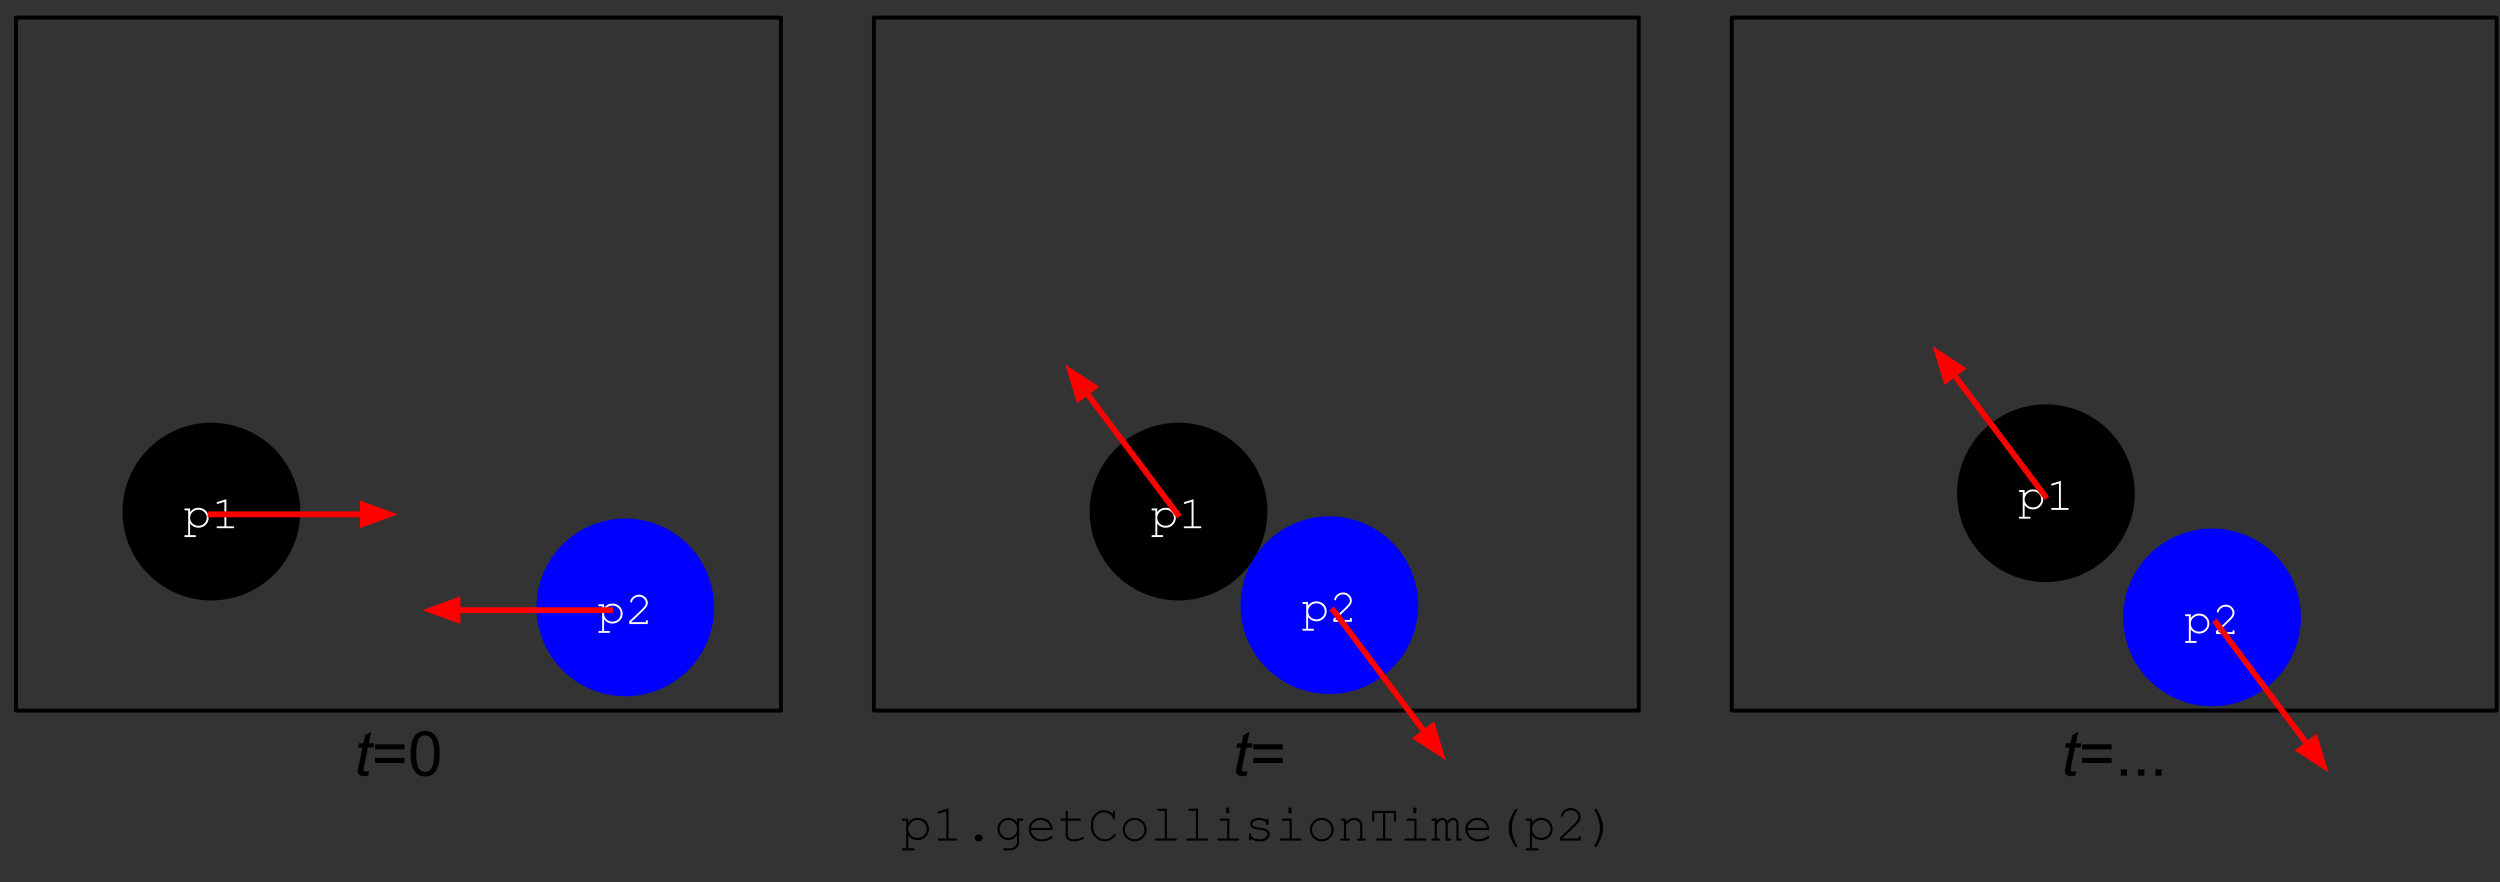 <svg version="1.1" viewBox="0.0 0.0 1282.223 452.48" fill="none" stroke="none" stroke-linecap="square" stroke-miterlimit="10" xmlns:xlink="http://www.w3.org/1999/xlink" xmlns="http://www.w3.org/2000/svg"><rect x="0.0" y="0.0" width="1282.223" height="452.48" fill="#333333" stroke="none"/><clipPath id="p.0"><path d="m0 0l1282.223 0l0 452.48l-1282.223 0l0 -452.48z" clip-rule="nonzero"/></clipPath><g clip-path="url(#p.0)"><path fill="#000000" fill-opacity="0.0" d="m0 0l1282.223 0l0 452.48l-1282.223 0z" fill-rule="evenodd"/><path fill="#000000" fill-opacity="0.0" d="m8.202 9.013l392.315 0l0 355.433l-392.315 0z" fill-rule="evenodd"/><path stroke="#000000" stroke-width="2.0" stroke-linejoin="round" stroke-linecap="butt" d="m8.202 9.013l392.315 0l0 355.433l-392.315 0z" fill-rule="evenodd"/><path fill="#000000" d="m62.824 262.385l0 0c0 -25.17 20.405 -45.575 45.575 -45.575l0 0c12.087 0 23.679 4.802 32.226 13.349c8.547 8.547 13.349 20.139 13.349 32.226l0 0c0 25.17 -20.405 45.575 -45.575 45.575l0 0c-25.17 0 -45.575 -20.405 -45.575 -45.575z" fill-rule="evenodd"/><path fill="#ffffff" d="m97.497 260.768l0 1.797q0.875 -1.062 1.875 -1.594q1.016 -0.547 2.391 -0.547q1.453 0 2.672 0.688q1.234 0.672 1.906 1.891q0.672 1.203 0.672 2.547q0 2.109 -1.516 3.625q-1.516 1.5 -3.734 1.5q-2.625 0 -4.266 -2.141l0 5.938l2.391 0q0.344 0 0.5 0.125q0.156 0.141 0.156 0.359q0 0.219 -0.156 0.359q-0.156 0.141 -0.5 0.141l-4.703 0q-0.359 0 -0.516 -0.141q-0.141 -0.141 -0.141 -0.359q0 -0.219 0.141 -0.359q0.156 -0.125 0.516 -0.125l1.328 0l0 -12.703l-1.328 0q-0.359 0 -0.516 -0.141q-0.141 -0.141 -0.141 -0.359q0 -0.219 0.141 -0.359q0.156 -0.141 0.516 -0.141l2.312 0zm8.531 4.781q0 -1.703 -1.25 -2.906q-1.234 -1.219 -3.016 -1.219q-1.781 0 -3.031 1.219q-1.234 1.219 -1.234 2.906q0 1.688 1.234 2.906q1.25 1.219 3.031 1.219q1.781 0 3.016 -1.203q1.25 -1.219 1.25 -2.922zm10.059 -9.531l0 13.922l3.375 0q0.359 0 0.5 0.141q0.156 0.125 0.156 0.344q0 0.219 -0.156 0.359q-0.141 0.141 -0.5 0.141l-7.734 0q-0.344 0 -0.5 -0.141q-0.156 -0.141 -0.156 -0.359q0 -0.219 0.156 -0.344q0.156 -0.141 0.5 -0.141l3.375 0l0 -12.562l-3.203 1.0q-0.234 0.078 -0.344 0.078q-0.172 0 -0.328 -0.141q-0.141 -0.156 -0.141 -0.359q0 -0.172 0.109 -0.328q0.094 -0.094 0.391 -0.188l4.5 -1.422z" fill-rule="nonzero"/><path fill="#000000" fill-opacity="0.0" d="m148.076 358.123l112.567 0l0 58.173l-112.567 0z" fill-rule="evenodd"/><path fill="#000000" d="m189.344 395.546l-0.469 2.312q-1.016 0.266 -1.969 0.266q-1.688 0 -2.688 -0.828q-0.75 -0.625 -0.75 -1.703q0 -0.547 0.406 -2.516l2.016 -9.641l-2.234 0l0.453 -2.188l2.234 0l0.859 -4.078l3.234 -1.953l-1.266 6.031l2.781 0l-0.469 2.188l-2.766 0l-1.922 9.172q-0.359 1.75 -0.359 2.094q0 0.5 0.281 0.766q0.297 0.266 0.953 0.266q0.938 0 1.672 -0.188z" fill-rule="nonzero"/><path fill="#000000" d="m207.469 384.375l-15.125 0l0 -2.625l15.125 0l0 2.625zm0 6.953l-15.125 0l0 -2.625l15.125 0l0 2.625zm3.109 -4.781q0 -4.062 0.828 -6.531q0.844 -2.484 2.484 -3.828q1.656 -1.344 4.156 -1.344q1.844 0 3.234 0.75q1.391 0.734 2.297 2.141q0.906 1.391 1.422 3.406q0.516 2.0 0.516 5.406q0 4.031 -0.828 6.516q-0.828 2.469 -2.484 3.828q-1.641 1.344 -4.156 1.344q-3.312 0 -5.203 -2.375q-2.266 -2.859 -2.266 -9.312zm2.891 0q0 5.641 1.312 7.516q1.328 1.859 3.266 1.859q1.938 0 3.25 -1.875q1.328 -1.875 1.328 -7.5q0 -5.656 -1.328 -7.516q-1.312 -1.859 -3.281 -1.859q-1.938 0 -3.094 1.641q-1.453 2.094 -1.453 7.734z" fill-rule="nonzero"/><path fill="#000000" fill-opacity="0.0" d="m448.202 9.013l392.315 0l0 355.433l-392.315 0z" fill-rule="evenodd"/><path stroke="#000000" stroke-width="2.0" stroke-linejoin="round" stroke-linecap="butt" d="m448.202 9.013l392.315 0l0 355.433l-392.315 0z" fill-rule="evenodd"/><path fill="#000000" fill-opacity="0.0" d="m888.202 9.013l392.315 0l0 355.433l-392.315 0z" fill-rule="evenodd"/><path stroke="#000000" stroke-width="2.0" stroke-linejoin="round" stroke-linecap="butt" d="m888.202 9.013l392.315 0l0 355.433l-392.315 0z" fill-rule="evenodd"/><path fill="#000000" fill-opacity="0.0" d="m433.154 358.123l425.543 0l0 90.488l-425.543 0z" fill-rule="evenodd"/><path fill="#000000" d="m639.808 395.546l-0.469 2.312q-1.016 0.266 -1.969 0.266q-1.688 0 -2.688 -0.828q-0.75 -0.625 -0.75 -1.703q0 -0.547 0.406 -2.516l2.016 -9.641l-2.234 0l0.453 -2.188l2.234 0l0.859 -4.078l3.234 -1.953l-1.266 6.031l2.781 0l-0.469 2.188l-2.766 0l-1.922 9.172q-0.359 1.75 -0.359 2.094q0 0.5 0.281 0.766q0.297 0.266 0.953 0.266q0.938 0 1.672 -0.188z" fill-rule="nonzero"/><path fill="#000000" d="m657.933 384.375l-15.125 0l0 -2.625l15.125 0l0 2.625zm0 6.953l-15.125 0l0 -2.625l15.125 0l0 2.625z" fill-rule="nonzero"/><path fill="#000000" d="m465.842 419.858l0 1.984q0.984 -1.188 2.094 -1.781q1.125 -0.594 2.641 -0.594q1.625 0 2.984 0.75q1.375 0.75 2.109 2.109q0.75 1.344 0.75 2.828q0 2.344 -1.688 4.031q-1.672 1.672 -4.141 1.672q-2.922 0 -4.75 -2.391l0 6.594l2.656 0q0.391 0 0.562 0.141q0.172 0.156 0.172 0.406q0 0.234 -0.172 0.391q-0.172 0.156 -0.562 0.156l-5.219 0q-0.391 0 -0.562 -0.156q-0.172 -0.156 -0.172 -0.391q0 -0.25 0.172 -0.406q0.172 -0.141 0.562 -0.141l1.469 0l0 -14.109l-1.469 0q-0.391 0 -0.562 -0.156q-0.172 -0.156 -0.172 -0.391q0 -0.234 0.172 -0.391q0.172 -0.156 0.562 -0.156l2.562 0zm9.484 5.297q0 -1.891 -1.375 -3.234q-1.375 -1.359 -3.359 -1.359q-1.984 0 -3.375 1.359q-1.375 1.359 -1.375 3.234q0 1.875 1.375 3.234q1.391 1.359 3.375 1.359q1.969 0 3.344 -1.344q1.391 -1.359 1.391 -3.25zm11.168 -10.594l0 15.469l3.75 0q0.391 0 0.562 0.156q0.172 0.141 0.172 0.391q0 0.234 -0.172 0.391q-0.172 0.156 -0.562 0.156l-8.578 0q-0.391 0 -0.562 -0.156q-0.172 -0.156 -0.172 -0.391q0 -0.25 0.172 -0.391q0.172 -0.156 0.562 -0.156l3.734 0l0 -13.953l-3.562 1.125q-0.25 0.078 -0.375 0.078q-0.188 0 -0.359 -0.156q-0.156 -0.172 -0.156 -0.391q0 -0.203 0.125 -0.375q0.109 -0.094 0.438 -0.219l4.984 -1.578zm15.231 13.422l0.469 0q0.734 0 1.25 0.516q0.531 0.516 0.531 1.25q0 0.75 -0.531 1.266q-0.531 0.5 -1.25 0.5l-0.469 0q-0.719 0 -1.25 -0.516q-0.516 -0.516 -0.516 -1.234q0 -0.766 0.516 -1.266q0.531 -0.516 1.25 -0.516zm19.903 -6.125l0 -2.0l2.562 0q0.391 0 0.562 0.156q0.172 0.156 0.172 0.391q0 0.234 -0.172 0.391q-0.172 0.156 -0.562 0.156l-1.469 0l0 10.922q0 1.094 -0.469 1.953q-0.312 0.578 -1.047 1.188q-0.719 0.609 -1.328 0.875q-0.594 0.266 -1.594 0.266l-3.094 0q-0.391 0 -0.562 -0.156q-0.172 -0.156 -0.172 -0.391q0 -0.25 0.172 -0.406q0.172 -0.156 0.562 -0.156l3.141 0.016q0.953 0 1.719 -0.5q0.781 -0.5 1.297 -1.453q0.281 -0.547 0.281 -1.391l0 -3.281q-1.75 2.422 -4.531 2.422q-2.25 0 -3.891 -1.672q-1.625 -1.688 -1.625 -4.031q0 -2.359 1.625 -4.016q1.641 -1.672 3.891 -1.672q2.781 0 4.531 2.391zm0 3.297q0 -1.938 -1.328 -3.266q-1.312 -1.328 -3.141 -1.328q-1.844 0 -3.156 1.344q-1.312 1.328 -1.312 3.25q0 1.922 1.312 3.266q1.312 1.328 3.156 1.328q1.828 0 3.141 -1.328q1.328 -1.344 1.328 -3.266zm18.231 0.594l-11.141 0q0.297 2.125 1.781 3.422q1.5 1.297 3.688 1.297q1.234 0 2.562 -0.406q1.344 -0.406 2.188 -1.078q0.25 -0.188 0.438 -0.188q0.203 0 0.359 0.172q0.156 0.156 0.156 0.375q0 0.219 -0.203 0.422q-0.625 0.656 -2.219 1.219q-1.594 0.562 -3.281 0.562q-2.812 0 -4.688 -1.828q-1.875 -1.844 -1.875 -4.469q0 -2.375 1.75 -4.078q1.766 -1.703 4.375 -1.703q2.688 0 4.406 1.75q1.734 1.75 1.703 4.531zm-1.094 -1.109q-0.328 -1.812 -1.719 -2.938q-1.391 -1.141 -3.297 -1.141q-1.906 0 -3.297 1.125q-1.375 1.125 -1.719 2.953l10.031 0zm8.934 -4.781l5.938 0q0.391 0 0.562 0.156q0.172 0.156 0.172 0.391q0 0.234 -0.172 0.391q-0.172 0.156 -0.562 0.156l-5.938 0l0 7.281q0 0.953 0.766 1.594q0.766 0.641 2.234 0.641q1.109 0 2.391 -0.328q1.297 -0.344 2.0 -0.766q0.266 -0.156 0.438 -0.156q0.203 0 0.359 0.156q0.156 0.156 0.156 0.391q0 0.188 -0.172 0.359q-0.406 0.422 -2.016 0.922q-1.609 0.5 -3.078 0.5q-1.922 0 -3.062 -0.891q-1.125 -0.891 -1.125 -2.422l0 -7.281l-2.016 0q-0.391 0 -0.562 -0.156q-0.156 -0.156 -0.156 -0.391q0 -0.234 0.156 -0.391q0.172 -0.156 0.562 -0.156l2.016 0l0 -3.234q0 -0.391 0.156 -0.562q0.156 -0.172 0.391 -0.172q0.25 0 0.406 0.172q0.156 0.172 0.156 0.562l0 3.234zm23.059 -2.469l0 -0.766q0 -0.391 0.141 -0.562q0.156 -0.172 0.406 -0.172q0.234 0 0.391 0.172q0.156 0.172 0.156 0.562l0 3.031q0 0.406 -0.156 0.578q-0.156 0.172 -0.391 0.172q-0.219 0 -0.375 -0.156q-0.156 -0.156 -0.172 -0.516q-0.062 -1.094 -1.188 -1.938q-1.516 -1.156 -3.438 -1.156q-1.266 0 -2.375 0.562q-0.844 0.406 -1.328 0.984q-0.859 1.016 -1.375 2.25q-0.359 0.906 -0.359 2.062l0 1.906q0 2.453 1.766 4.266q1.766 1.797 4.109 1.797q1.406 0 2.516 -0.609q1.125 -0.625 2.156 -1.859q0.219 -0.266 0.5 -0.266q0.234 0 0.375 0.141q0.141 0.141 0.141 0.359q0 0.297 -0.562 0.906q-1.062 1.203 -2.406 1.812q-1.328 0.594 -2.688 0.594q-1.188 0 -2.406 -0.453q-0.938 -0.344 -1.547 -0.812q-0.609 -0.469 -1.516 -1.578q-0.891 -1.125 -1.219 -2.062q-0.312 -0.938 -0.312 -2.078l0 -2.219q0 -1.625 0.859 -3.297q0.875 -1.688 2.375 -2.594q1.5 -0.906 3.25 -0.906q2.719 0 4.672 1.844zm17.293 8.125q0 2.5 -1.797 4.266q-1.781 1.766 -4.312 1.766q-2.547 0 -4.328 -1.766q-1.781 -1.781 -1.781 -4.266q0 -2.5 1.781 -4.266q1.781 -1.781 4.328 -1.781q2.531 0 4.312 1.766q1.797 1.766 1.797 4.281zm-1.109 0q0 -2.062 -1.469 -3.5q-1.453 -1.453 -3.547 -1.453q-2.078 0 -3.547 1.453q-1.453 1.453 -1.453 3.5q0 2.031 1.453 3.5q1.469 1.453 3.547 1.453q2.094 0 3.547 -1.453q1.469 -1.453 1.469 -3.5zm11.543 -10.719l0 15.234l4.297 0q0.406 0 0.578 0.156q0.172 0.141 0.172 0.391q0 0.234 -0.172 0.391q-0.172 0.156 -0.578 0.156l-9.688 0q-0.391 0 -0.562 -0.156q-0.156 -0.156 -0.156 -0.391q0 -0.25 0.156 -0.391q0.172 -0.156 0.562 -0.156l4.297 0l0 -14.141l-3.141 0q-0.391 0 -0.578 -0.156q-0.172 -0.156 -0.172 -0.391q0 -0.234 0.172 -0.391q0.172 -0.156 0.578 -0.156l4.234 0zm15.996 0l0 15.234l4.297 0q0.406 0 0.578 0.156q0.172 0.141 0.172 0.391q0 0.234 -0.172 0.391q-0.172 0.156 -0.578 0.156l-9.688 0q-0.391 0 -0.562 -0.156q-0.156 -0.156 -0.156 -0.391q0 -0.25 0.156 -0.391q0.172 -0.156 0.562 -0.156l4.297 0l0 -14.141l-3.141 0q-0.391 0 -0.578 -0.156q-0.172 -0.156 -0.172 -0.391q0 -0.234 0.172 -0.391q0.172 -0.156 0.578 -0.156l4.234 0zm15.981 -0.547l0 2.812l-1.609 0l0 -2.812l1.609 0zm0.047 5.609l0 10.172l4.297 0q0.406 0 0.562 0.156q0.172 0.141 0.172 0.391q0 0.234 -0.172 0.391q-0.156 0.156 -0.562 0.156l-9.688 0q-0.391 0 -0.562 -0.156q-0.172 -0.156 -0.172 -0.391q0 -0.25 0.172 -0.391q0.172 -0.156 0.562 -0.156l4.297 0l0 -9.078l-3.188 0q-0.391 0 -0.578 -0.156q-0.172 -0.156 -0.172 -0.391q0 -0.234 0.172 -0.391q0.172 -0.156 0.578 -0.156l4.281 0zm19.028 0.703q0 -0.375 0.156 -0.531q0.156 -0.172 0.391 -0.172q0.25 0 0.406 0.172q0.156 0.156 0.156 0.562l0 1.875q0 0.391 -0.156 0.562q-0.156 0.172 -0.406 0.172q-0.219 0 -0.375 -0.141q-0.141 -0.156 -0.172 -0.469q-0.078 -0.781 -0.812 -1.297q-1.062 -0.734 -2.812 -0.734q-1.844 0 -2.859 0.75q-0.766 0.562 -0.766 1.25q0 0.781 0.906 1.297q0.625 0.375 2.375 0.562q2.281 0.25 3.156 0.562q1.266 0.453 1.875 1.266q0.625 0.797 0.625 1.734q0 1.391 -1.344 2.484q-1.328 1.078 -3.922 1.078q-2.594 0 -4.25 -1.312q0 0.453 -0.047 0.578q-0.047 0.125 -0.188 0.219q-0.141 0.094 -0.312 0.094q-0.234 0 -0.391 -0.172q-0.156 -0.172 -0.156 -0.562l0 -2.25q0 -0.391 0.156 -0.547q0.156 -0.172 0.391 -0.172q0.234 0 0.391 0.156q0.172 0.156 0.172 0.438q0 0.594 0.297 1.0q0.469 0.625 1.453 1.047q1.0 0.406 2.438 0.406q2.141 0 3.172 -0.797q1.047 -0.797 1.047 -1.688q0 -1.016 -1.047 -1.625q-1.062 -0.609 -3.109 -0.812q-2.031 -0.219 -2.922 -0.547q-0.875 -0.344 -1.375 -1.016q-0.5 -0.688 -0.5 -1.469q0 -1.406 1.375 -2.219q1.391 -0.828 3.297 -0.828q2.266 0 3.688 1.094zm12.918 -6.312l0 2.812l-1.609 0l0 -2.812l1.609 0zm0.047 5.609l0 10.172l4.297 0q0.406 0 0.562 0.156q0.172 0.141 0.172 0.391q0 0.234 -0.172 0.391q-0.156 0.156 -0.562 0.156l-9.688 0q-0.391 0 -0.562 -0.156q-0.172 -0.156 -0.172 -0.391q0 -0.25 0.172 -0.391q0.172 -0.156 0.562 -0.156l4.297 0l0 -9.078l-3.188 0q-0.391 0 -0.578 -0.156q-0.172 -0.156 -0.172 -0.391q0 -0.234 0.172 -0.391q0.172 -0.156 0.578 -0.156l4.281 0zm21.528 5.656q0 2.5 -1.797 4.266q-1.781 1.766 -4.312 1.766q-2.547 0 -4.328 -1.766q-1.781 -1.781 -1.781 -4.266q0 -2.5 1.781 -4.266q1.781 -1.781 4.328 -1.781q2.531 0 4.312 1.766q1.797 1.766 1.797 4.281zm-1.109 0q0 -2.062 -1.469 -3.5q-1.453 -1.453 -3.547 -1.453q-2.078 0 -3.547 1.453q-1.453 1.453 -1.453 3.5q0 2.031 1.453 3.5q1.469 1.453 3.547 1.453q2.094 0 3.547 -1.453q1.469 -1.453 1.469 -3.5zm7.465 -5.656l0 1.641q1.141 -1.156 2.062 -1.594q0.922 -0.438 2.078 -0.438q1.25 0 2.281 0.531q0.734 0.391 1.328 1.297q0.594 0.906 0.594 1.844l0 6.891l0.922 0q0.391 0 0.547 0.156q0.172 0.141 0.172 0.391q0 0.234 -0.172 0.391q-0.156 0.156 -0.547 0.156l-2.938 0q-0.391 0 -0.562 -0.156q-0.172 -0.156 -0.172 -0.391q0 -0.25 0.172 -0.391q0.172 -0.156 0.562 -0.156l0.922 0l0 -6.703q0 -1.156 -0.859 -1.953q-0.844 -0.812 -2.25 -0.812q-1.094 0 -1.891 0.438q-0.781 0.438 -2.25 2.172l0 6.859l1.234 0q0.391 0 0.562 0.156q0.172 0.141 0.172 0.391q0 0.234 -0.172 0.391q-0.172 0.156 -0.562 0.156l-3.562 0q-0.391 0 -0.562 -0.156q-0.172 -0.156 -0.172 -0.391q0 -0.25 0.172 -0.391q0.172 -0.156 0.562 -0.156l1.234 0l0 -9.078l-0.922 0q-0.391 0 -0.562 -0.156q-0.172 -0.156 -0.172 -0.391q0 -0.234 0.172 -0.391q0.172 -0.156 0.562 -0.156l2.016 0zm20.059 -2.875l0 13.047l2.844 0q0.391 0 0.562 0.156q0.172 0.141 0.172 0.391q0 0.234 -0.172 0.391q-0.172 0.156 -0.562 0.156l-6.781 0q-0.391 0 -0.562 -0.156q-0.172 -0.156 -0.172 -0.391q0 -0.25 0.172 -0.391q0.172 -0.156 0.562 -0.156l2.844 0l0 -13.047l-4.484 0l0 3.797q0 0.406 -0.156 0.578q-0.141 0.156 -0.391 0.156q-0.234 0 -0.391 -0.156q-0.156 -0.172 -0.156 -0.578l0 -4.891l12.25 0l0 4.891q0 0.406 -0.156 0.578q-0.141 0.156 -0.391 0.156q-0.25 0 -0.406 -0.156q-0.141 -0.172 -0.141 -0.578l0 -3.797l-4.484 0zm15.996 -2.734l0 2.812l-1.609 0l0 -2.812l1.609 0zm0.047 5.609l0 10.172l4.297 0q0.406 0 0.562 0.156q0.172 0.141 0.172 0.391q0 0.234 -0.172 0.391q-0.156 0.156 -0.562 0.156l-9.688 0q-0.391 0 -0.562 -0.156q-0.172 -0.156 -0.172 -0.391q0 -0.25 0.172 -0.391q0.172 -0.156 0.562 -0.156l4.297 0l0 -9.078l-3.188 0q-0.391 0 -0.578 -0.156q-0.172 -0.156 -0.172 -0.391q0 -0.234 0.172 -0.391q0.172 -0.156 0.578 -0.156l4.281 0zm10.434 0l0 1.094q1.391 -1.484 2.797 -1.484q0.859 0 1.484 0.453q0.641 0.438 1.078 1.344q0.719 -0.906 1.469 -1.344q0.75 -0.453 1.5 -0.453q1.188 0 1.891 0.766q0.922 0.984 0.922 2.156l0 7.641l0.922 0q0.391 0 0.562 0.156q0.172 0.141 0.172 0.391q0 0.234 -0.172 0.391q-0.172 0.156 -0.562 0.156l-2.016 0l0 -8.625q0 -0.844 -0.516 -1.391q-0.5 -0.547 -1.156 -0.547q-0.594 0 -1.266 0.453q-0.656 0.453 -1.516 1.766l0 7.25l0.922 0q0.391 0 0.547 0.156q0.172 0.141 0.172 0.391q0 0.234 -0.172 0.391q-0.156 0.156 -0.547 0.156l-2.016 0l0 -8.547q0 -0.875 -0.516 -1.438q-0.516 -0.578 -1.156 -0.578q-0.578 0 -1.156 0.391q-0.797 0.531 -1.672 1.828l0 7.25l0.922 0q0.391 0 0.562 0.156q0.172 0.141 0.172 0.391q0 0.234 -0.172 0.391q-0.172 0.156 -0.562 0.156l-2.938 0q-0.391 0 -0.562 -0.156q-0.172 -0.156 -0.172 -0.391q0 -0.25 0.172 -0.391q0.172 -0.156 0.562 -0.156l0.922 0l0 -9.078l-0.922 0q-0.391 0 -0.562 -0.156q-0.172 -0.156 -0.172 -0.391q0 -0.234 0.172 -0.391q0.172 -0.156 0.562 -0.156l2.016 0zm26.887 5.891l-11.141 0q0.297 2.125 1.781 3.422q1.5 1.297 3.688 1.297q1.234 0 2.562 -0.406q1.344 -0.406 2.188 -1.078q0.25 -0.188 0.438 -0.188q0.203 0 0.359 0.172q0.156 0.156 0.156 0.375q0 0.219 -0.203 0.422q-0.625 0.656 -2.219 1.219q-1.594 0.562 -3.281 0.562q-2.812 0 -4.688 -1.828q-1.875 -1.844 -1.875 -4.469q0 -2.375 1.75 -4.078q1.766 -1.703 4.375 -1.703q2.688 0 4.406 1.75q1.734 1.75 1.703 4.531zm-1.094 -1.109q-0.328 -1.812 -1.719 -2.938q-1.391 -1.141 -3.297 -1.141q-1.906 0 -3.297 1.125q-1.375 1.125 -1.719 2.953l10.031 0zm11.059 0q0 -1.5 0.391 -3.172q0.391 -1.688 1.5 -3.875q1.109 -2.203 1.609 -2.656q0.156 -0.141 0.344 -0.141q0.234 0 0.391 0.156q0.172 0.156 0.172 0.375q0 0.125 -0.094 0.281q-1.438 2.625 -2.047 4.766q-0.609 2.141 -0.609 4.266q0 2.156 0.609 4.297q0.609 2.125 2.047 4.734q0.094 0.156 0.094 0.297q0 0.219 -0.172 0.375q-0.156 0.172 -0.391 0.172q-0.188 0 -0.344 -0.156q-0.484 -0.438 -1.578 -2.594q-1.094 -2.141 -1.516 -3.781q-0.406 -1.656 -0.406 -3.344zm11.996 -4.781l0 1.984q0.984 -1.188 2.094 -1.781q1.125 -0.594 2.641 -0.594q1.625 0 2.984 0.75q1.375 0.75 2.109 2.109q0.75 1.344 0.75 2.828q0 2.344 -1.688 4.031q-1.672 1.672 -4.141 1.672q-2.922 0 -4.75 -2.391l0 6.594l2.656 0q0.391 0 0.562 0.141q0.172 0.156 0.172 0.406q0 0.234 -0.172 0.391q-0.172 0.156 -0.562 0.156l-5.219 0q-0.391 0 -0.562 -0.156q-0.172 -0.156 -0.172 -0.391q0 -0.25 0.172 -0.406q0.172 -0.141 0.562 -0.141l1.469 0l0 -14.109l-1.469 0q-0.391 0 -0.562 -0.156q-0.172 -0.156 -0.172 -0.391q0 -0.234 0.172 -0.391q0.172 -0.156 0.562 -0.156l2.562 0zm9.484 5.297q0 -1.891 -1.375 -3.234q-1.375 -1.359 -3.359 -1.359q-1.984 0 -3.375 1.359q-1.375 1.359 -1.375 3.234q0 1.875 1.375 3.234q1.391 1.359 3.375 1.359q1.969 0 3.344 -1.344q1.391 -1.359 1.391 -3.25zm5.934 4.875l8.391 0l0 -0.422q0 -0.391 0.156 -0.562q0.156 -0.172 0.406 -0.172q0.234 0 0.391 0.172q0.156 0.172 0.156 0.562l0 1.516l-10.578 0l0 -1.609q3.344 -3.0 6.484 -6.094q1.469 -1.453 2.016 -2.125q0.547 -0.672 0.75 -1.188q0.203 -0.516 0.203 -1.031q0 -1.406 -1.141 -2.484q-1.125 -1.094 -2.719 -1.094q-1.438 0 -2.547 0.828q-1.094 0.812 -1.422 2.031q-0.078 0.312 -0.203 0.406q-0.156 0.125 -0.359 0.125q-0.219 0 -0.375 -0.141q-0.141 -0.156 -0.141 -0.375q0 -0.609 0.672 -1.672q0.688 -1.078 1.891 -1.688q1.203 -0.609 2.469 -0.609q2.047 0 3.516 1.422q1.469 1.406 1.469 3.203q0 0.75 -0.25 1.391q-0.25 0.625 -0.844 1.375q-0.578 0.75 -2.125 2.266q-3.844 3.797 -6.266 5.891l0 0.078zm21.012 -5.375q0 1.5 -0.391 3.172q-0.391 1.672 -1.5 3.875q-1.094 2.203 -1.609 2.656q-0.156 0.156 -0.328 0.156q-0.234 0 -0.406 -0.172q-0.156 -0.156 -0.156 -0.375q0 -0.141 0.094 -0.297q1.422 -2.609 2.031 -4.734q0.625 -2.141 0.625 -4.281q0 -2.141 -0.625 -4.281q-0.609 -2.141 -2.031 -4.766q-0.094 -0.156 -0.094 -0.281q0 -0.219 0.156 -0.375q0.172 -0.156 0.406 -0.156q0.172 0 0.328 0.141q0.484 0.438 1.578 2.594q1.094 2.141 1.5 3.797q0.422 1.656 0.422 3.328z" fill-rule="nonzero"/><path fill="#000000" fill-opacity="0.0" d="m1001.793 358.123l165.134 0l0 58.173l-165.134 0z" fill-rule="evenodd"/><path fill="#000000" d="m1064.907 395.546l-0.469 2.312q-1.016 0.266 -1.969 0.266q-1.688 0 -2.688 -0.828q-0.75 -0.625 -0.75 -1.703q0 -0.547 0.406 -2.516l2.016 -9.641l-2.234 0l0.453 -2.188l2.234 0l0.859 -4.078l3.234 -1.953l-1.266 6.031l2.781 0l-0.469 2.188l-2.766 0l-1.922 9.172q-0.359 1.75 -0.359 2.094q0 0.5 0.281 0.766q0.297 0.266 0.953 0.266q0.938 0 1.672 -0.188z" fill-rule="nonzero"/><path fill="#000000" d="m1083.032 384.375l-15.125 0l0 -2.625l15.125 0l0 2.625zm0 6.953l-15.125 0l0 -2.625l15.125 0l0 2.625zm4.688 6.516l0 -3.203l3.203 0l0 3.203l-3.203 0zm8.891 0l0 -3.203l3.203 0l0 3.203l-3.203 0zm8.891 0l0 -3.203l3.203 0l0 3.203l-3.203 0z" fill-rule="nonzero"/><path fill="#0000ff" d="m275.159 311.537l0 0c0 -25.17 20.405 -45.575 45.575 -45.575l0 0c12.087 0 23.679 4.802 32.226 13.349c8.547 8.547 13.349 20.139 13.349 32.226l0 0c0 25.17 -20.405 45.575 -45.575 45.575l0 0c-25.17 0 -45.575 -20.405 -45.575 -45.575z" fill-rule="evenodd"/><path fill="#ffffff" d="m309.831 309.921l0 1.797q0.875 -1.062 1.875 -1.594q1.016 -0.547 2.391 -0.547q1.453 0 2.672 0.688q1.234 0.672 1.906 1.891q0.672 1.203 0.672 2.547q0 2.109 -1.516 3.625q-1.516 1.5 -3.734 1.5q-2.625 0 -4.266 -2.141l0 5.938l2.391 0q0.344 0 0.5 0.125q0.156 0.141 0.156 0.359q0 0.219 -0.156 0.359q-0.156 0.141 -0.5 0.141l-4.703 0q-0.359 0 -0.516 -0.141q-0.141 -0.141 -0.141 -0.359q0 -0.219 0.141 -0.359q0.156 -0.125 0.516 -0.125l1.328 0l0 -12.703l-1.328 0q-0.359 0 -0.516 -0.141q-0.141 -0.141 -0.141 -0.359q0 -0.219 0.141 -0.359q0.156 -0.141 0.516 -0.141l2.312 0zm8.531 4.781q0 -1.703 -1.25 -2.906q-1.234 -1.219 -3.016 -1.219q-1.781 0 -3.031 1.219q-1.234 1.219 -1.234 2.906q0 1.688 1.234 2.906q1.25 1.219 3.031 1.219q1.781 0 3.016 -1.203q1.25 -1.219 1.25 -2.922zm5.34 4.391l7.562 0l0 -0.391q0 -0.344 0.141 -0.5q0.141 -0.156 0.359 -0.156q0.203 0 0.344 0.156q0.141 0.156 0.141 0.5l0 1.375l-9.516 0l0 -1.453q3.0 -2.703 5.844 -5.484q1.328 -1.297 1.812 -1.906q0.5 -0.609 0.672 -1.078q0.188 -0.469 0.188 -0.938q0 -1.266 -1.031 -2.234q-1.016 -0.969 -2.453 -0.969q-1.281 0 -2.281 0.734q-1.0 0.734 -1.297 1.828q-0.062 0.281 -0.172 0.359q-0.141 0.125 -0.328 0.125q-0.203 0 -0.344 -0.125q-0.125 -0.141 -0.125 -0.328q0 -0.562 0.609 -1.516q0.625 -0.969 1.703 -1.516q1.094 -0.562 2.219 -0.562q1.844 0 3.172 1.281q1.328 1.281 1.328 2.891q0 0.688 -0.234 1.25q-0.219 0.562 -0.75 1.25q-0.531 0.672 -1.922 2.031q-3.469 3.422 -5.641 5.297l0 0.078z" fill-rule="nonzero"/><path fill="#000000" fill-opacity="0.0" d="m312.894 312.949l-96.252 0" fill-rule="evenodd"/><path stroke="#ff0000" stroke-width="3.0" stroke-linejoin="round" stroke-linecap="butt" d="m312.894 312.949l-78.252 0" fill-rule="evenodd"/><path fill="#ff0000" stroke="#ff0000" stroke-width="3.0" stroke-linecap="butt" d="m234.642 307.994l-13.614 4.955l13.614 4.955z" fill-rule="evenodd"/><path fill="#000000" fill-opacity="0.0" d="m107.99 263.798l96.094 0" fill-rule="evenodd"/><path stroke="#ff0000" stroke-width="3.0" stroke-linejoin="round" stroke-linecap="butt" d="m107.99 263.798l78.094 0" fill-rule="evenodd"/><path fill="#ff0000" stroke="#ff0000" stroke-width="3.0" stroke-linecap="butt" d="m186.084 268.754l13.614 -4.955l-13.614 -4.955z" fill-rule="evenodd"/><path fill="#000000" d="m558.881 262.385l0 0c0 -25.17 20.405 -45.575 45.575 -45.575l0 0c12.087 0 23.679 4.802 32.226 13.349c8.547 8.547 13.349 20.139 13.349 32.226l0 0c0 25.17 -20.405 45.575 -45.575 45.575l0 0c-25.17 0 -45.575 -20.405 -45.575 -45.575z" fill-rule="evenodd"/><path fill="#ffffff" d="m593.554 260.768l0 1.797q0.875 -1.062 1.875 -1.594q1.016 -0.547 2.391 -0.547q1.453 0 2.672 0.688q1.234 0.672 1.906 1.891q0.672 1.203 0.672 2.547q0 2.109 -1.516 3.625q-1.516 1.5 -3.734 1.5q-2.625 0 -4.266 -2.141l0 5.938l2.391 0q0.344 0 0.5 0.125q0.156 0.141 0.156 0.359q0 0.219 -0.156 0.359q-0.156 0.141 -0.5 0.141l-4.703 0q-0.359 0 -0.516 -0.141q-0.141 -0.141 -0.141 -0.359q0 -0.219 0.141 -0.359q0.156 -0.125 0.516 -0.125l1.328 0l0 -12.703l-1.328 0q-0.359 0 -0.516 -0.141q-0.141 -0.141 -0.141 -0.359q0 -0.219 0.141 -0.359q0.156 -0.141 0.516 -0.141l2.312 0zm8.531 4.781q0 -1.703 -1.25 -2.906q-1.234 -1.219 -3.016 -1.219q-1.781 0 -3.031 1.219q-1.234 1.219 -1.234 2.906q0 1.688 1.234 2.906q1.25 1.219 3.031 1.219q1.781 0 3.016 -1.203q1.25 -1.219 1.25 -2.922zm10.059 -9.531l0 13.922l3.375 0q0.359 0 0.5 0.141q0.156 0.125 0.156 0.344q0 0.219 -0.156 0.359q-0.141 0.141 -0.5 0.141l-7.734 0q-0.344 0 -0.5 -0.141q-0.156 -0.141 -0.156 -0.359q0 -0.219 0.156 -0.344q0.156 -0.141 0.5 -0.141l3.375 0l0 -12.562l-3.203 1.0q-0.234 0.078 -0.344 0.078q-0.172 0 -0.328 -0.141q-0.141 -0.156 -0.141 -0.359q0 -0.172 0.109 -0.328q0.094 -0.094 0.391 -0.188l4.5 -1.422z" fill-rule="nonzero"/><path fill="#0000ff" d="m636.253 310.386l0 0c0 -25.17 20.405 -45.575 45.575 -45.575l0 0c12.087 0 23.679 4.802 32.226 13.349c8.547 8.547 13.349 20.139 13.349 32.226l0 0c0 25.17 -20.405 45.575 -45.575 45.575l0 0c-25.17 0 -45.575 -20.405 -45.575 -45.575z" fill-rule="evenodd"/><path fill="#ffffff" d="m670.925 308.77l0 1.797q0.875 -1.062 1.875 -1.594q1.016 -0.547 2.391 -0.547q1.453 0 2.672 0.688q1.234 0.672 1.906 1.891q0.672 1.203 0.672 2.547q0 2.109 -1.516 3.625q-1.516 1.5 -3.734 1.5q-2.625 0 -4.266 -2.141l0 5.938l2.391 0q0.344 0 0.5 0.125q0.156 0.141 0.156 0.359q0 0.219 -0.156 0.359q-0.156 0.141 -0.5 0.141l-4.703 0q-0.359 0 -0.516 -0.141q-0.141 -0.141 -0.141 -0.359q0 -0.219 0.141 -0.359q0.156 -0.125 0.516 -0.125l1.328 0l0 -12.703l-1.328 0q-0.359 0 -0.516 -0.141q-0.141 -0.141 -0.141 -0.359q0 -0.219 0.141 -0.359q0.156 -0.141 0.516 -0.141l2.312 0zm8.531 4.781q0 -1.703 -1.25 -2.906q-1.234 -1.219 -3.016 -1.219q-1.781 0 -3.031 1.219q-1.234 1.219 -1.234 2.906q0 1.688 1.234 2.906q1.25 1.219 3.031 1.219q1.781 0 3.016 -1.203q1.25 -1.219 1.25 -2.922zm5.34 4.391l7.562 0l0 -0.391q0 -0.344 0.141 -0.5q0.141 -0.156 0.359 -0.156q0.203 0 0.344 0.156q0.141 0.156 0.141 0.5l0 1.375l-9.516 0l0 -1.453q3.0 -2.703 5.844 -5.484q1.328 -1.297 1.812 -1.906q0.5 -0.609 0.672 -1.078q0.188 -0.469 0.188 -0.938q0 -1.266 -1.031 -2.234q-1.016 -0.969 -2.453 -0.969q-1.281 0 -2.281 0.734q-1.0 0.734 -1.297 1.828q-0.062 0.281 -0.172 0.359q-0.141 0.125 -0.328 0.125q-0.203 0 -0.344 -0.125q-0.125 -0.141 -0.125 -0.328q0 -0.562 0.609 -1.516q0.625 -0.969 1.703 -1.516q1.094 -0.562 2.219 -0.562q1.844 0 3.172 1.281q1.328 1.281 1.328 2.891q0 0.688 -0.234 1.25q-0.219 0.562 -0.75 1.25q-0.531 0.672 -1.922 2.031q-3.469 3.422 -5.641 5.297l0 0.078z" fill-rule="nonzero"/><path fill="#000000" fill-opacity="0.0" d="m603.99 263.798l-57.606 -76.787" fill-rule="evenodd"/><path stroke="#ff0000" stroke-width="3.0" stroke-linejoin="round" stroke-linecap="butt" d="m603.99 263.798l-46.804 -62.389" fill-rule="evenodd"/><path fill="#ff0000" stroke="#ff0000" stroke-width="3.0" stroke-linecap="butt" d="m561.149 198.436l-12.134 -7.917l4.206 13.864z" fill-rule="evenodd"/><path fill="#000000" fill-opacity="0.0" d="m683.953 313.136l57.606 76.787" fill-rule="evenodd"/><path stroke="#ff0000" stroke-width="3.0" stroke-linejoin="round" stroke-linecap="butt" d="m683.953 313.136l46.804 62.389" fill-rule="evenodd"/><path fill="#ff0000" stroke="#ff0000" stroke-width="3.0" stroke-linecap="butt" d="m726.793 378.498l12.134 7.917l-4.206 -13.864z" fill-rule="evenodd"/><path fill="#000000" d="m1003.742 252.968l0 0c0 -25.17 20.404 -45.575 45.575 -45.575l0 0c12.087 0 23.679 4.802 32.226 13.349c8.547 8.547 13.349 20.139 13.349 32.226l0 0c0 25.17 -20.405 45.575 -45.575 45.575l0 0c-25.17 0 -45.575 -20.405 -45.575 -45.575z" fill-rule="evenodd"/><path fill="#ffffff" d="m1038.415 251.352l0 1.797q0.875 -1.062 1.875 -1.594q1.016 -0.547 2.391 -0.547q1.453 0 2.672 0.688q1.234 0.672 1.906 1.891q0.672 1.203 0.672 2.547q0 2.109 -1.516 3.625q-1.516 1.5 -3.734 1.5q-2.625 0 -4.266 -2.141l0 5.938l2.391 0q0.344 0 0.5 0.125q0.156 0.141 0.156 0.359q0 0.219 -0.156 0.359q-0.156 0.141 -0.5 0.141l-4.703 0q-0.359 0 -0.516 -0.141q-0.141 -0.141 -0.141 -0.359q0 -0.219 0.141 -0.359q0.156 -0.125 0.516 -0.125l1.328 0l0 -12.703l-1.328 0q-0.359 0 -0.516 -0.141q-0.141 -0.141 -0.141 -0.359q0 -0.219 0.141 -0.359q0.156 -0.141 0.516 -0.141l2.312 0zm8.531 4.781q0 -1.703 -1.25 -2.906q-1.234 -1.219 -3.016 -1.219q-1.781 0 -3.031 1.219q-1.234 1.219 -1.234 2.906q0 1.688 1.234 2.906q1.25 1.219 3.031 1.219q1.781 0 3.016 -1.203q1.25 -1.219 1.25 -2.922zm10.059 -9.531l0 13.922l3.375 0q0.359 0 0.5 0.141q0.156 0.125 0.156 0.344q0 0.219 -0.156 0.359q-0.141 0.141 -0.5 0.141l-7.734 0q-0.344 0 -0.5 -0.141q-0.156 -0.141 -0.156 -0.359q0 -0.219 0.156 -0.344q0.156 -0.141 0.5 -0.141l3.375 0l0 -12.562l-3.203 1.0q-0.234 0.078 -0.344 0.078q-0.172 0 -0.328 -0.141q-0.141 -0.156 -0.141 -0.359q0 -0.172 0.109 -0.328q0.094 -0.094 0.391 -0.188l4.5 -1.422z" fill-rule="nonzero"/><path fill="#0000ff" d="m1088.961 316.664l0 0c0 -25.17 20.405 -45.575 45.575 -45.575l0 0c12.087 0 23.679 4.802 32.226 13.349c8.547 8.547 13.349 20.139 13.349 32.226l0 0c0 25.17 -20.405 45.575 -45.575 45.575l0 0c-25.17 0 -45.575 -20.405 -45.575 -45.575z" fill-rule="evenodd"/><path fill="#ffffff" d="m1123.633 315.048l0 1.797q0.875 -1.062 1.875 -1.594q1.016 -0.547 2.391 -0.547q1.453 0 2.672 0.688q1.234 0.672 1.906 1.891q0.672 1.203 0.672 2.547q0 2.109 -1.516 3.625q-1.516 1.5 -3.734 1.5q-2.625 0 -4.266 -2.141l0 5.938l2.391 0q0.344 0 0.5 0.125q0.156 0.141 0.156 0.359q0 0.219 -0.156 0.359q-0.156 0.141 -0.5 0.141l-4.703 0q-0.359 0 -0.516 -0.141q-0.141 -0.141 -0.141 -0.359q0 -0.219 0.141 -0.359q0.156 -0.125 0.516 -0.125l1.328 0l0 -12.703l-1.328 0q-0.359 0 -0.516 -0.141q-0.141 -0.141 -0.141 -0.359q0 -0.219 0.141 -0.359q0.156 -0.141 0.516 -0.141l2.312 0zm8.531 4.781q0 -1.703 -1.25 -2.906q-1.234 -1.219 -3.016 -1.219q-1.781 0 -3.031 1.219q-1.234 1.219 -1.234 2.906q0 1.688 1.234 2.906q1.25 1.219 3.031 1.219q1.781 0 3.016 -1.203q1.25 -1.219 1.25 -2.922zm5.34 4.391l7.562 0l0 -0.391q0 -0.344 0.141 -0.5q0.141 -0.156 0.359 -0.156q0.203 0 0.344 0.156q0.141 0.156 0.141 0.5l0 1.375l-9.516 0l0 -1.453q3.0 -2.703 5.844 -5.484q1.328 -1.297 1.812 -1.906q0.5 -0.609 0.672 -1.078q0.188 -0.469 0.188 -0.938q0 -1.266 -1.031 -2.234q-1.016 -0.969 -2.453 -0.969q-1.281 0 -2.281 0.734q-1.0 0.734 -1.297 1.828q-0.062 0.281 -0.172 0.359q-0.141 0.125 -0.328 0.125q-0.203 0 -0.344 -0.125q-0.125 -0.141 -0.125 -0.328q0 -0.562 0.609 -1.516q0.625 -0.969 1.703 -1.516q1.094 -0.562 2.219 -0.562q1.844 0 3.172 1.281q1.328 1.281 1.328 2.891q0 0.688 -0.234 1.25q-0.219 0.562 -0.75 1.25q-0.531 0.672 -1.922 2.031q-3.469 3.422 -5.641 5.297l0 0.078z" fill-rule="nonzero"/><path fill="#000000" fill-opacity="0.0" d="m1048.851 254.382l-57.606 -76.787" fill-rule="evenodd"/><path stroke="#ff0000" stroke-width="3.0" stroke-linejoin="round" stroke-linecap="butt" d="m1048.851 254.382l-46.804 -62.389" fill-rule="evenodd"/><path fill="#ff0000" stroke="#ff0000" stroke-width="3.0" stroke-linecap="butt" d="m1006.01 189.019l-12.134 -7.917l4.206 13.864z" fill-rule="evenodd"/><path fill="#000000" fill-opacity="0.0" d="m1136.661 319.413l57.606 76.787" fill-rule="evenodd"/><path stroke="#ff0000" stroke-width="3.0" stroke-linejoin="round" stroke-linecap="butt" d="m1136.661 319.413l46.804 62.389" fill-rule="evenodd"/><path fill="#ff0000" stroke="#ff0000" stroke-width="3.0" stroke-linecap="butt" d="m1179.502 384.776l12.134 7.917l-4.206 -13.864z" fill-rule="evenodd"/></g></svg>